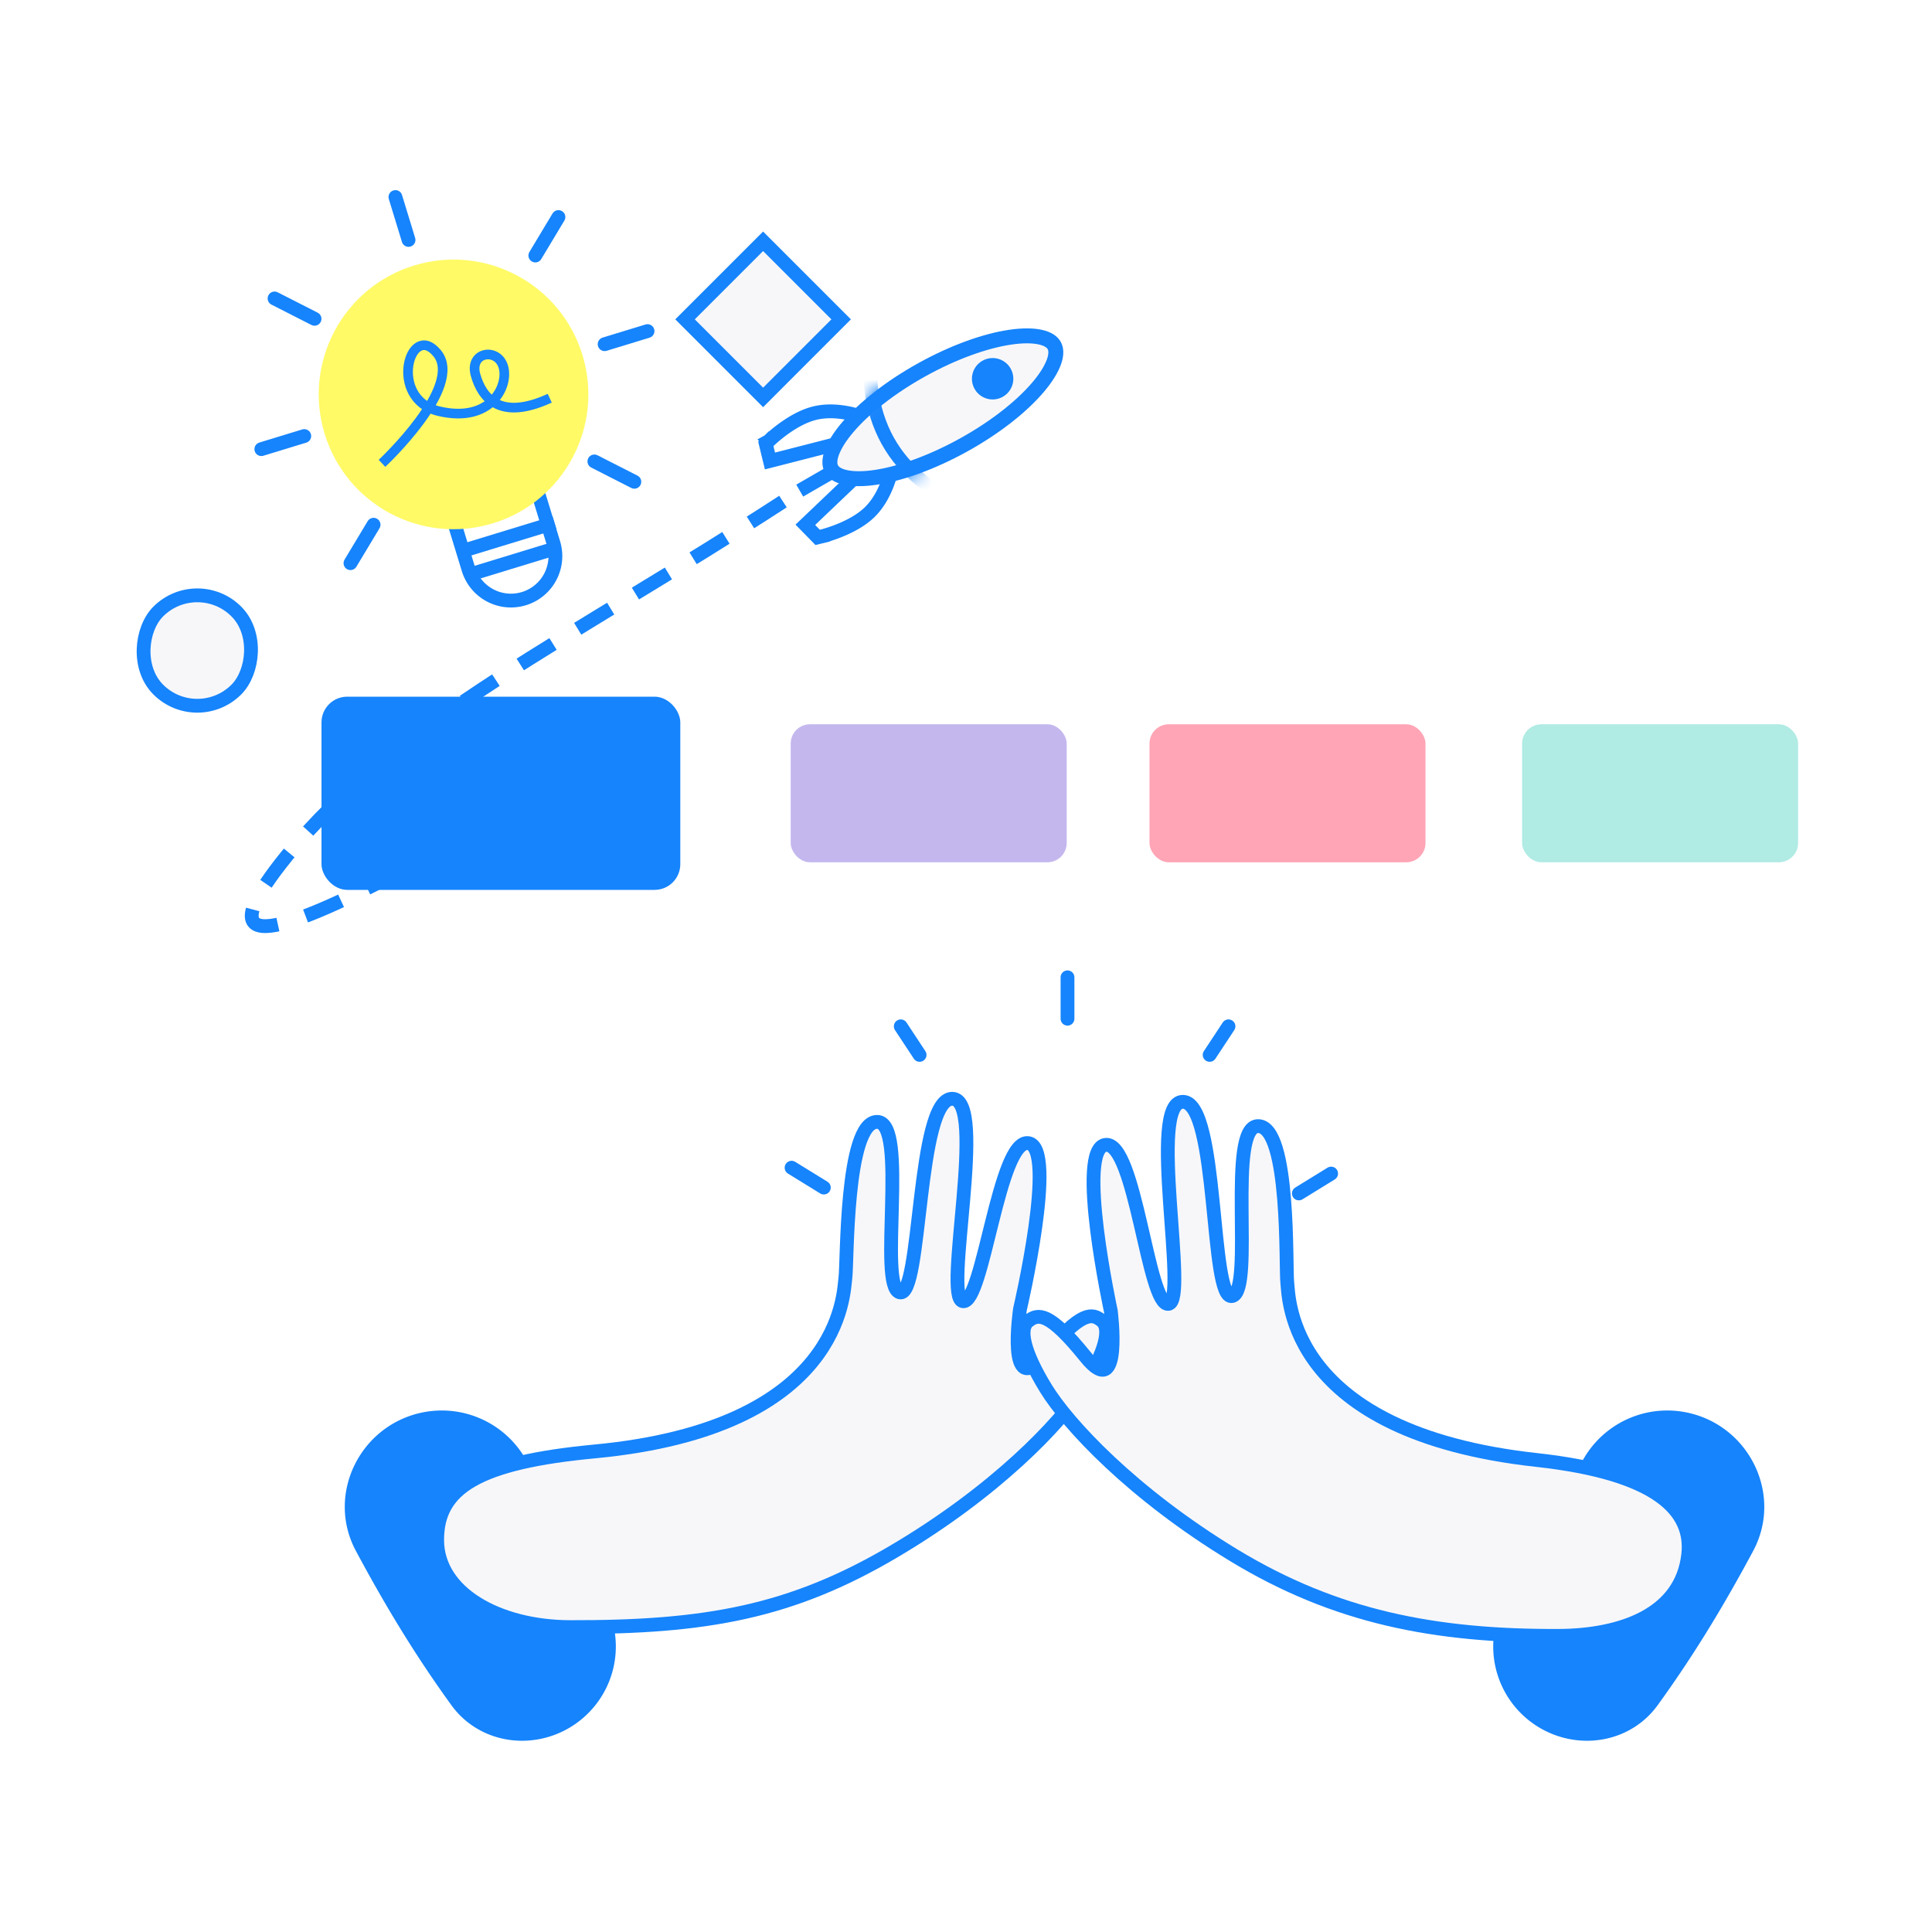 <svg width="140" height="140" fill="none" xmlns="http://www.w3.org/2000/svg"><path fill-rule="evenodd" clip-rule="evenodd" d="M114.691 105.823a6.996 6.996 0 017.479-3.481c4.563.9 7.067 5.949 4.868 10.051-1.939 3.616-4.11 7.297-6.916 11.171-1.927 2.661-5.554 3.317-8.423 1.712a6.836 6.836 0 01-2.642-9.27l5.634-10.183zM38.14 105.823a6.998 6.998 0 00-7.48-3.481c-4.563.9-7.067 5.949-4.867 10.051 1.939 3.616 4.11 7.297 6.916 11.171 1.927 2.661 5.554 3.317 8.422 1.712a6.836 6.836 0 002.642-9.27l-5.633-10.183z" fill="#1684FC"/><path fill-rule="evenodd" clip-rule="evenodd" d="M79.836 95.705c-.688-.557-1.457-.753-4.18 2.533-2.724 3.286-1.745-3.365-1.745-3.365s2.745-11.736.602-12.037c-2.143-.301-3.266 11.662-4.735 11.456-1.47-.207 1.806-14.657-.775-14.67-2.58-.012-2.204 14.464-3.805 14.026-1.6-.438.655-12.375-1.646-12.352-2.3.022-2.145 10.264-2.292 11.31-.147 1.047-.16 10.873-18.168 12.571-8.434.795-11.424 2.627-11.414 6.426.01 3.8 4.379 6.289 9.625 6.303 9.867.027 16.036-1.104 23.432-5.459 7.396-4.355 12.128-9.32 13.758-11.908 1.63-2.588 2.03-4.276 1.343-4.834z" fill="#F7F7F9" stroke="#1684FC"/><path fill-rule="evenodd" clip-rule="evenodd" d="M74.51 95.731c.704-.545 1.482-.729 4.164 2.599 2.682 3.327 1.82-3.333 1.82-3.333s-2.546-11.769-.382-12.035c2.165-.266 3.073 11.704 4.557 11.522 1.484-.182-1.547-14.672 1.053-14.642 2.6.03 1.952 14.486 3.572 14.074 1.62-.411-.428-12.374 1.888-12.313 2.317.06 1.97 10.289 2.099 11.337.128 1.048-.041 10.864 18.067 12.856 8.791.966 11.34 3.701 10.988 6.851-.485 4.337-4.816 5.879-9.423 5.895-8.953.03-16.133-1.366-23.503-5.838-7.37-4.472-12.043-9.509-13.637-12.122-1.594-2.612-1.965-4.305-1.262-4.85z" fill="#F7F7F9" stroke="#1684FC"/><path d="M77.355 70.82v3M66.637 76.442l-1.365-2.071M87.656 76.442l1.365-2.071M59.698 86.056l-2.338-1.44M94.12 86.482l2.339-1.441" stroke="#1684FC" stroke-linecap="round"/><g filter="url(#filter0_b)"><rect x="23.297" y="50.484" width="26" height="14" rx="1.864" fill="#1684FC"/></g><rect opacity=".402" x="57.297" y="52.484" width="20" height="10" rx="1.398" fill="#6C4BD5"/><g opacity=".402" filter="url(#filter1_b)"><rect x="83.297" y="52.484" width="20" height="10" rx="1.398" fill="#FF1D47"/></g><rect opacity=".402" x="110.297" y="52.484" width="20" height="10" rx="1.398" fill="#39CCBC"/><path d="M32.458 36.38l6.16-1.883 1.487 4.86a3.221 3.221 0 11-6.161 1.883l-1.486-4.86z" stroke="#1684FC"/><circle cx="32.866" cy="28.579" r="9.768" transform="rotate(-17 32.866 28.58)" fill="#FFFA66"/><path d="M27.68 33.575s5.967-5.566 4-7.973c-1.966-2.407-3.615 3.32.138 4.198 3.752.879 5.077-1.842 4.651-3.237-.427-1.395-2.485-1.073-2.008.614.478 1.687 1.795 3.323 5.376 1.68" stroke="#1684FC" stroke-width=".699"/><path d="M33.164 40.03l7.02-2.146M33.718 41.73l6.73-2.058" stroke="#1684FC"/><path d="M46.923 23.992l-3.11.95M22.048 31.597l-3.11.95M45.968 34.912l-2.897-1.476M22.793 23.103l-2.898-1.476M29.604 17.387l-.95-3.11M25.396 40.81l1.675-2.786M38.793 18.515l1.674-2.787" stroke="#1684FC" stroke-linecap="round"/><path fill="#F7F7F9" stroke="#1684FC" d="M55.297 17.485l5.656 5.657-5.656 5.657-5.657-5.657z"/><rect x="14.297" y="41.484" width="8" height="8" rx="4" transform="rotate(45 14.297 41.484)" fill="#F7F7F9" stroke="#1684FC"/><path fill="#1684FC" d="M62.534 32.328l.5.866-4.834 2.79-.5-.865z"/><path d="M62.828 30.583l-.06-.25-.237-.094-.187.467.187-.467h0-.003l-.006-.003-.018-.007a3.916 3.916 0 00-.296-.1 7.472 7.472 0 00-.803-.2c-.65-.124-1.54-.204-2.412.02-.866.221-1.695.738-2.286 1.173a11.16 11.16 0 00-.985.82l-.016.015-.004.004-.002.001h0l.345.358-.345-.357-.206.202.067.279.115.475.118.486.485-.124 6.298-1.614.484-.124-.117-.485-.116-.475zM64.478 33.56l.18.183-.046.25-.495-.088c.495.089.495.089.494.09h0v.002l-.001.006-.004.02a4.095 4.095 0 01-.072.304 7.482 7.482 0 01-.256.786c-.239.617-.642 1.414-1.295 2.035-.647.617-1.524 1.046-2.206 1.317a11.178 11.178 0 01-1.143.382l-.075.02-.02.005-.006.001h-.002 0-.001l-.12-.481.12.482-.28.067-.201-.205-.342-.349-.35-.358.362-.345 4.706-4.486.362-.345.35.357.341.35z" stroke="#1684FC"/><path d="M69.834 32.24c-2.318 1.285-4.59 2.084-6.379 2.35-.896.133-1.64.128-2.197.004-.558-.124-.864-.35-1.006-.608-.143-.257-.173-.636.017-1.174.19-.538.581-1.173 1.169-1.862 1.173-1.375 3.055-2.88 5.373-4.164 2.318-1.285 4.59-2.084 6.378-2.35.897-.133 1.642-.128 2.198-.005.558.124.864.35 1.006.608.143.258.173.636-.017 1.175-.19.538-.581 1.172-1.169 1.862-1.173 1.375-3.055 2.88-5.373 4.164z" fill="#F7F7F9" stroke="#1684FC" stroke-width="1.083"/><mask id="a" maskUnits="userSpaceOnUse" x="58" y="21" width="21" height="17"><path d="M69.856 32.276c-2.321 1.286-4.599 2.087-6.393 2.354-.899.134-1.65.13-2.213.004-.564-.125-.883-.356-1.033-.628-.15-.272-.178-.664.015-1.209.192-.544.586-1.183 1.176-1.875 1.177-1.38 3.063-2.887 5.384-4.174 2.321-1.286 4.599-2.087 6.393-2.354.9-.134 1.65-.13 2.213-.004.565.126.883.356 1.033.628.151.272.178.664-.014 1.21-.193.544-.587 1.182-1.177 1.874-1.177 1.38-3.063 2.887-5.384 4.174z" fill="#F7F7F9" stroke="#1684FC"/></mask><g mask="url(#a)"><path d="M65.343 20.264c-1.812 1.005-3.57 7.069-1.017 11.674 2.553 4.604 8.45 6.007 10.26 5.003" stroke="#1684FC"/></g><circle cx="71.93" cy="27.446" r="1.5" transform="rotate(61 71.93 27.446)" fill="#1684FC"/><path d="M56.737 36.345c-15.09 9.81-28.033 15.906-35.94 25.657-4.978 6.14-2.686 6.747 6.876 1.82" stroke="#1684FC" stroke-linejoin="bevel" stroke-dasharray="2.8 2.1"/><defs><filter id="filter0_b" x="22.48" y="49.668" width="27.633" height="15.633" filterUnits="userSpaceOnUse" color-interpolation-filters="sRGB"><feFlood flood-opacity="0" result="BackgroundImageFix"/><feGaussianBlur in="BackgroundImage" stdDeviation=".408"/><feComposite in2="SourceAlpha" operator="in" result="effect1_backgroundBlur"/><feBlend in="SourceGraphic" in2="effect1_backgroundBlur" result="shape"/></filter><filter id="filter1_b" x="45.296" y="14.484" width="96.001" height="86.001" filterUnits="userSpaceOnUse" color-interpolation-filters="sRGB"><feFlood flood-opacity="0" result="BackgroundImageFix"/><feGaussianBlur in="BackgroundImage" stdDeviation="19"/><feComposite in2="SourceAlpha" operator="in" result="effect1_backgroundBlur"/><feBlend in="SourceGraphic" in2="effect1_backgroundBlur" result="shape"/></filter></defs></svg>